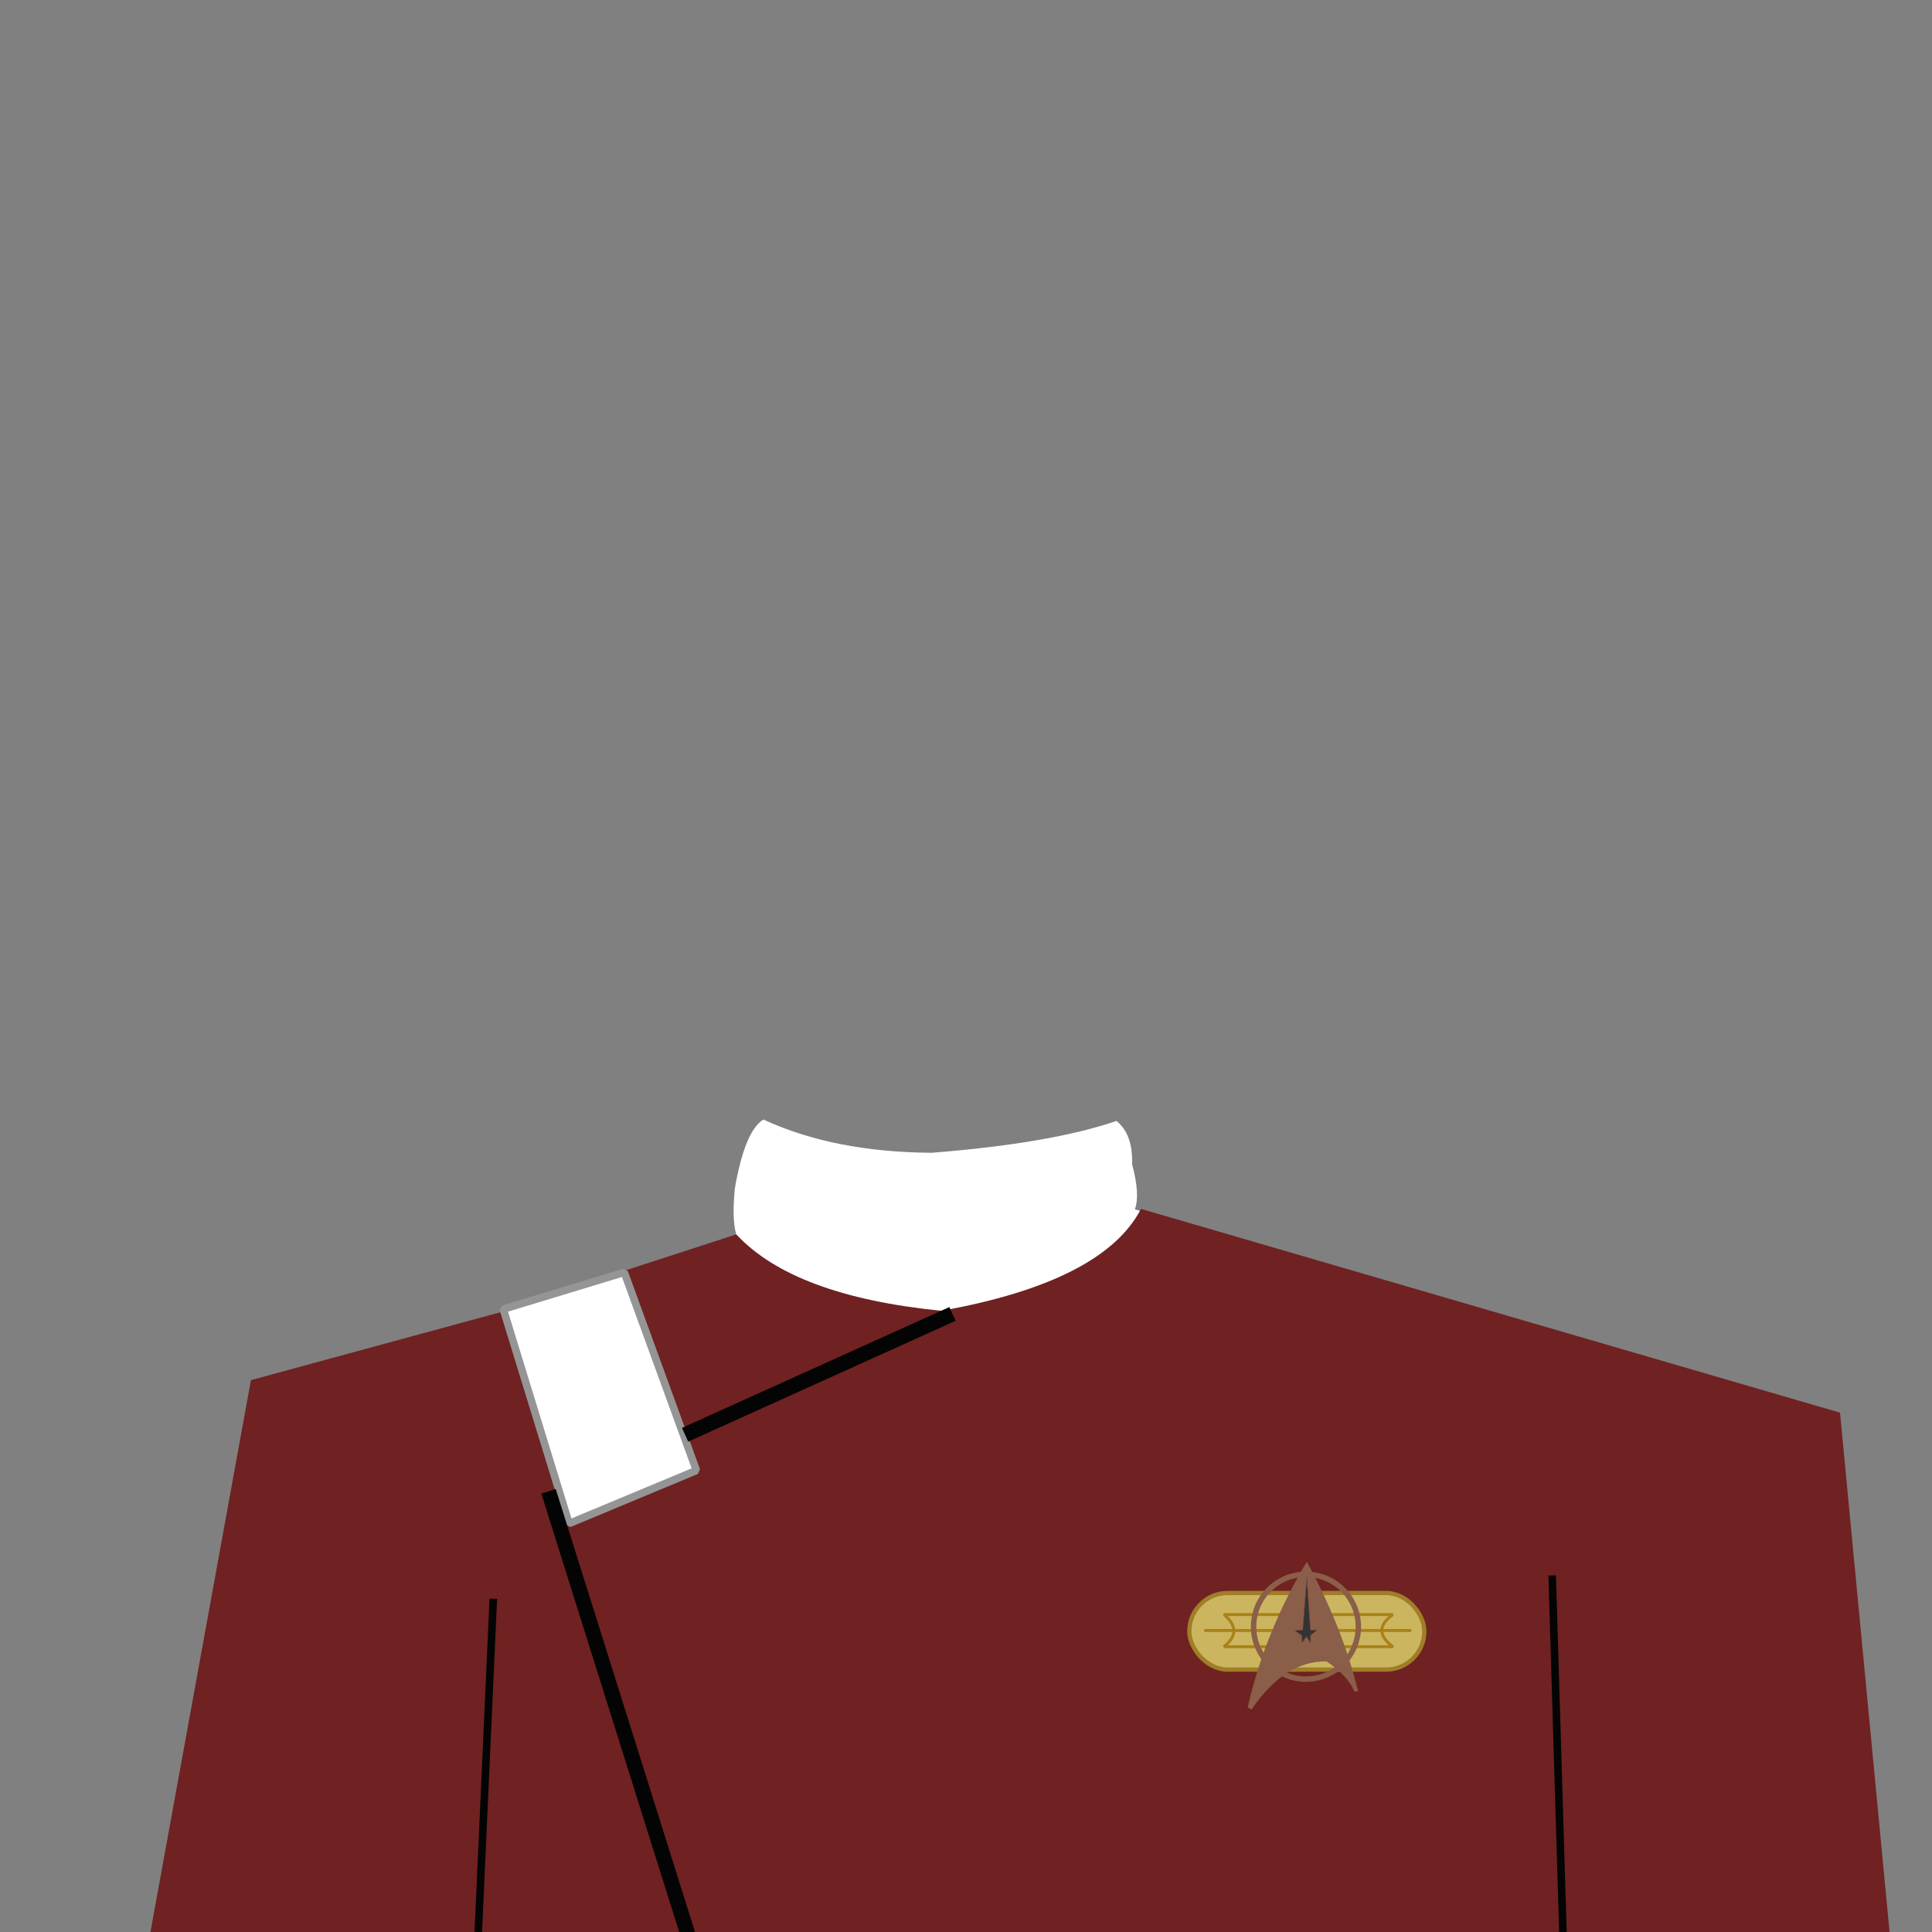 <?xml version="1.0" standalone="no"?>
<!DOCTYPE svg PUBLIC "-//W3C//DTD SVG 20010904//EN" "http://www.w3.org/TR/2001/REC-SVG-20010904/DTD/svg10.dtd">
<!-- Created using Krita: https://krita.org -->
<svg xmlns="http://www.w3.org/2000/svg" 
    xmlns:xlink="http://www.w3.org/1999/xlink"
    xmlns:krita="http://krita.org/namespaces/svg/krita"
    xmlns:sodipodi="http://sodipodi.sourceforge.net/DTD/sodipodi-0.dtd"
    width="512pt"
    height="512pt"
    viewBox="0 0 512 512">
    <rect x="0" y="0" width="512" height="512" fill="#808080" stroke="none"/>
    <style>
        .uniform-color {
            color: #FFFFFF;
        }
    </style>
<defs/>
<path id="shape0" transform="translate(40.5, 296.687)" fill="currentColor" class="uniform-color" fill-rule="evenodd" stroke-opacity="0" stroke="#000000" stroke-width="0" stroke-linecap="square" stroke-linejoin="bevel" d="M161.812 0C174.262 5.763 189.137 8.7 206.437 8.812C227.475 7.15 243.787 4.338 255.375 0.375C258.306 2.723 259.686 6.543 259.513 11.835C260.961 17.206 261.206 21.198 260.25 23.812L444.75 77.812L459.75 215.313L0 215.313L26.25 71.062L155.25 32.062C153.907 29.479 153.573 24.865 154.247 18.222C156.01 8.078 158.532 2.004 161.812 0Z" sodipodi:nodetypes="cccccccccccc"/><path id="shape1" transform="translate(39.875, 320.375)" fill="#702121" fill-rule="evenodd" stroke-opacity="0" stroke="#000000" stroke-width="0" stroke-linecap="square" stroke-linejoin="bevel" d="M155.25 6.75C165.375 17.65 183.5 24.4 209.625 27C238.2 21.85 255.825 12.85 262.5 0L447.75 54L460.875 191.625L0 191.625L26.625 45.375L94.125 27L110.779 83.335L144.469 69.844L125.25 16.5Z" sodipodi:nodetypes="cccccccccccc"/><path id="shape2" transform="translate(133.375, 337.187)" fill="none" stroke="#959595" stroke-width="2" stroke-linecap="square" stroke-linejoin="bevel" d="M0 9.75L32.062 0L51.188 52.5L17.438 66.562Z" sodipodi:nodetypes="ccccc"/><path id="shape3" transform="translate(183.375, 349.031)" fill="none" stroke="#040404" stroke-width="4" stroke-linecap="square" stroke-linejoin="miter" stroke-miterlimit="2" d="M67.219 0L0 30.375" sodipodi:nodetypes="cc"/><path id="shape4" transform="translate(145.969, 397.125)" fill="none" stroke="#040404" stroke-width="4" stroke-linecap="square" stroke-linejoin="miter" stroke-miterlimit="2" d="M0 0L37.969 120.75" sodipodi:nodetypes="cc"/><path id="shape5" transform="translate(411.375, 418.5)" fill="none" stroke="#040404" stroke-width="2" stroke-linecap="square" stroke-linejoin="miter" stroke-miterlimit="2" d="M1.13687e-13 0L2.812 93.5" sodipodi:nodetypes="cc"/><path id="shape6" transform="translate(126.75, 424.687)" fill="none" stroke="#040404" stroke-width="2" stroke-linecap="square" stroke-linejoin="miter" stroke-miterlimit="2" d="M3.938 0L0 87.312" sodipodi:nodetypes="cc"/><g id="group0" transform="matrix(0.054 0 0 0.054 315.18 413.852)" fill="none">
  <g id="group1" transform="translate(0, 153.903)" fill="none">
   <rect id="shape01" fill="#ccb55f" fill-rule="evenodd" stroke="#9e7e27" stroke-width="20.88" stroke-linecap="square" stroke-linejoin="bevel" width="1153.44" height="375.84" rx="187.92" ry="187.92"/>
   <path id="shape11" transform="translate(169.92, 105.84)" fill="none" stroke="#a88218" stroke-width="14.4" stroke-linecap="square" stroke-linejoin="bevel" d="M0 0C165.888 0 442.368 0 829.44 0C756.72 51.696 756.72 104.256 829.44 157.68L0 157.68C64.8 106.416 64.8 53.856 0 0Z" sodipodi:nodetypes="ccccc"/>
   <path id="shape21" transform="translate(80.28, 183.96)" fill="none" stroke="#a88218" stroke-width="14.4" stroke-linecap="square" stroke-linejoin="miter" stroke-miterlimit="2" d="M0 0L1002.25 0" sodipodi:nodetypes="cc"/>
  </g>
  <circle id="shape31" transform="matrix(0.529 0 0 0.529 315.354 62.255)" r="486" cx="486" cy="486" fill="none" stroke="#8a5e48" stroke-width="50.4" stroke-linecap="square" stroke-linejoin="bevel"/>
  <path id="shape011" transform="matrix(0.529 0 0 0.529 286.248 -5.6843418860808e-14)" fill="#8a5e48" stroke-opacity="0" stroke="#000000" stroke-width="0" stroke-linecap="square" stroke-linejoin="bevel" d="M549.065 0C288.677 436.964 105.655 888.013 0 1353.15L36.801 1371.94C240.478 1070.25 472.297 921.381 732.257 925.339C744.677 936.217 931.709 1051.71 990.954 1207.01C997.726 1204.64 1009.01 1202.86 1024.81 1201.65C928.711 808.63 770.128 408.079 549.065 0Z" sodipodi:nodetypes="ccccccc"/>
  <path id="shape0111" transform="matrix(0.529 0 0 0.529 515.968 75.5)" fill="#333333" stroke="#814a45" stroke-width="4.32" stroke-linecap="square" stroke-linejoin="miter" stroke-miterlimit="2.16" d="M114.784 0L76.619 491.502L0 493.679L67.099 543.005L69.078 612.239L111.893 552L149.317 614.527L150.313 540.37L212.532 490.544L148.478 491.495Z" sodipodi:nodetypes="ccccccccccc"/>
 </g>
</svg>
